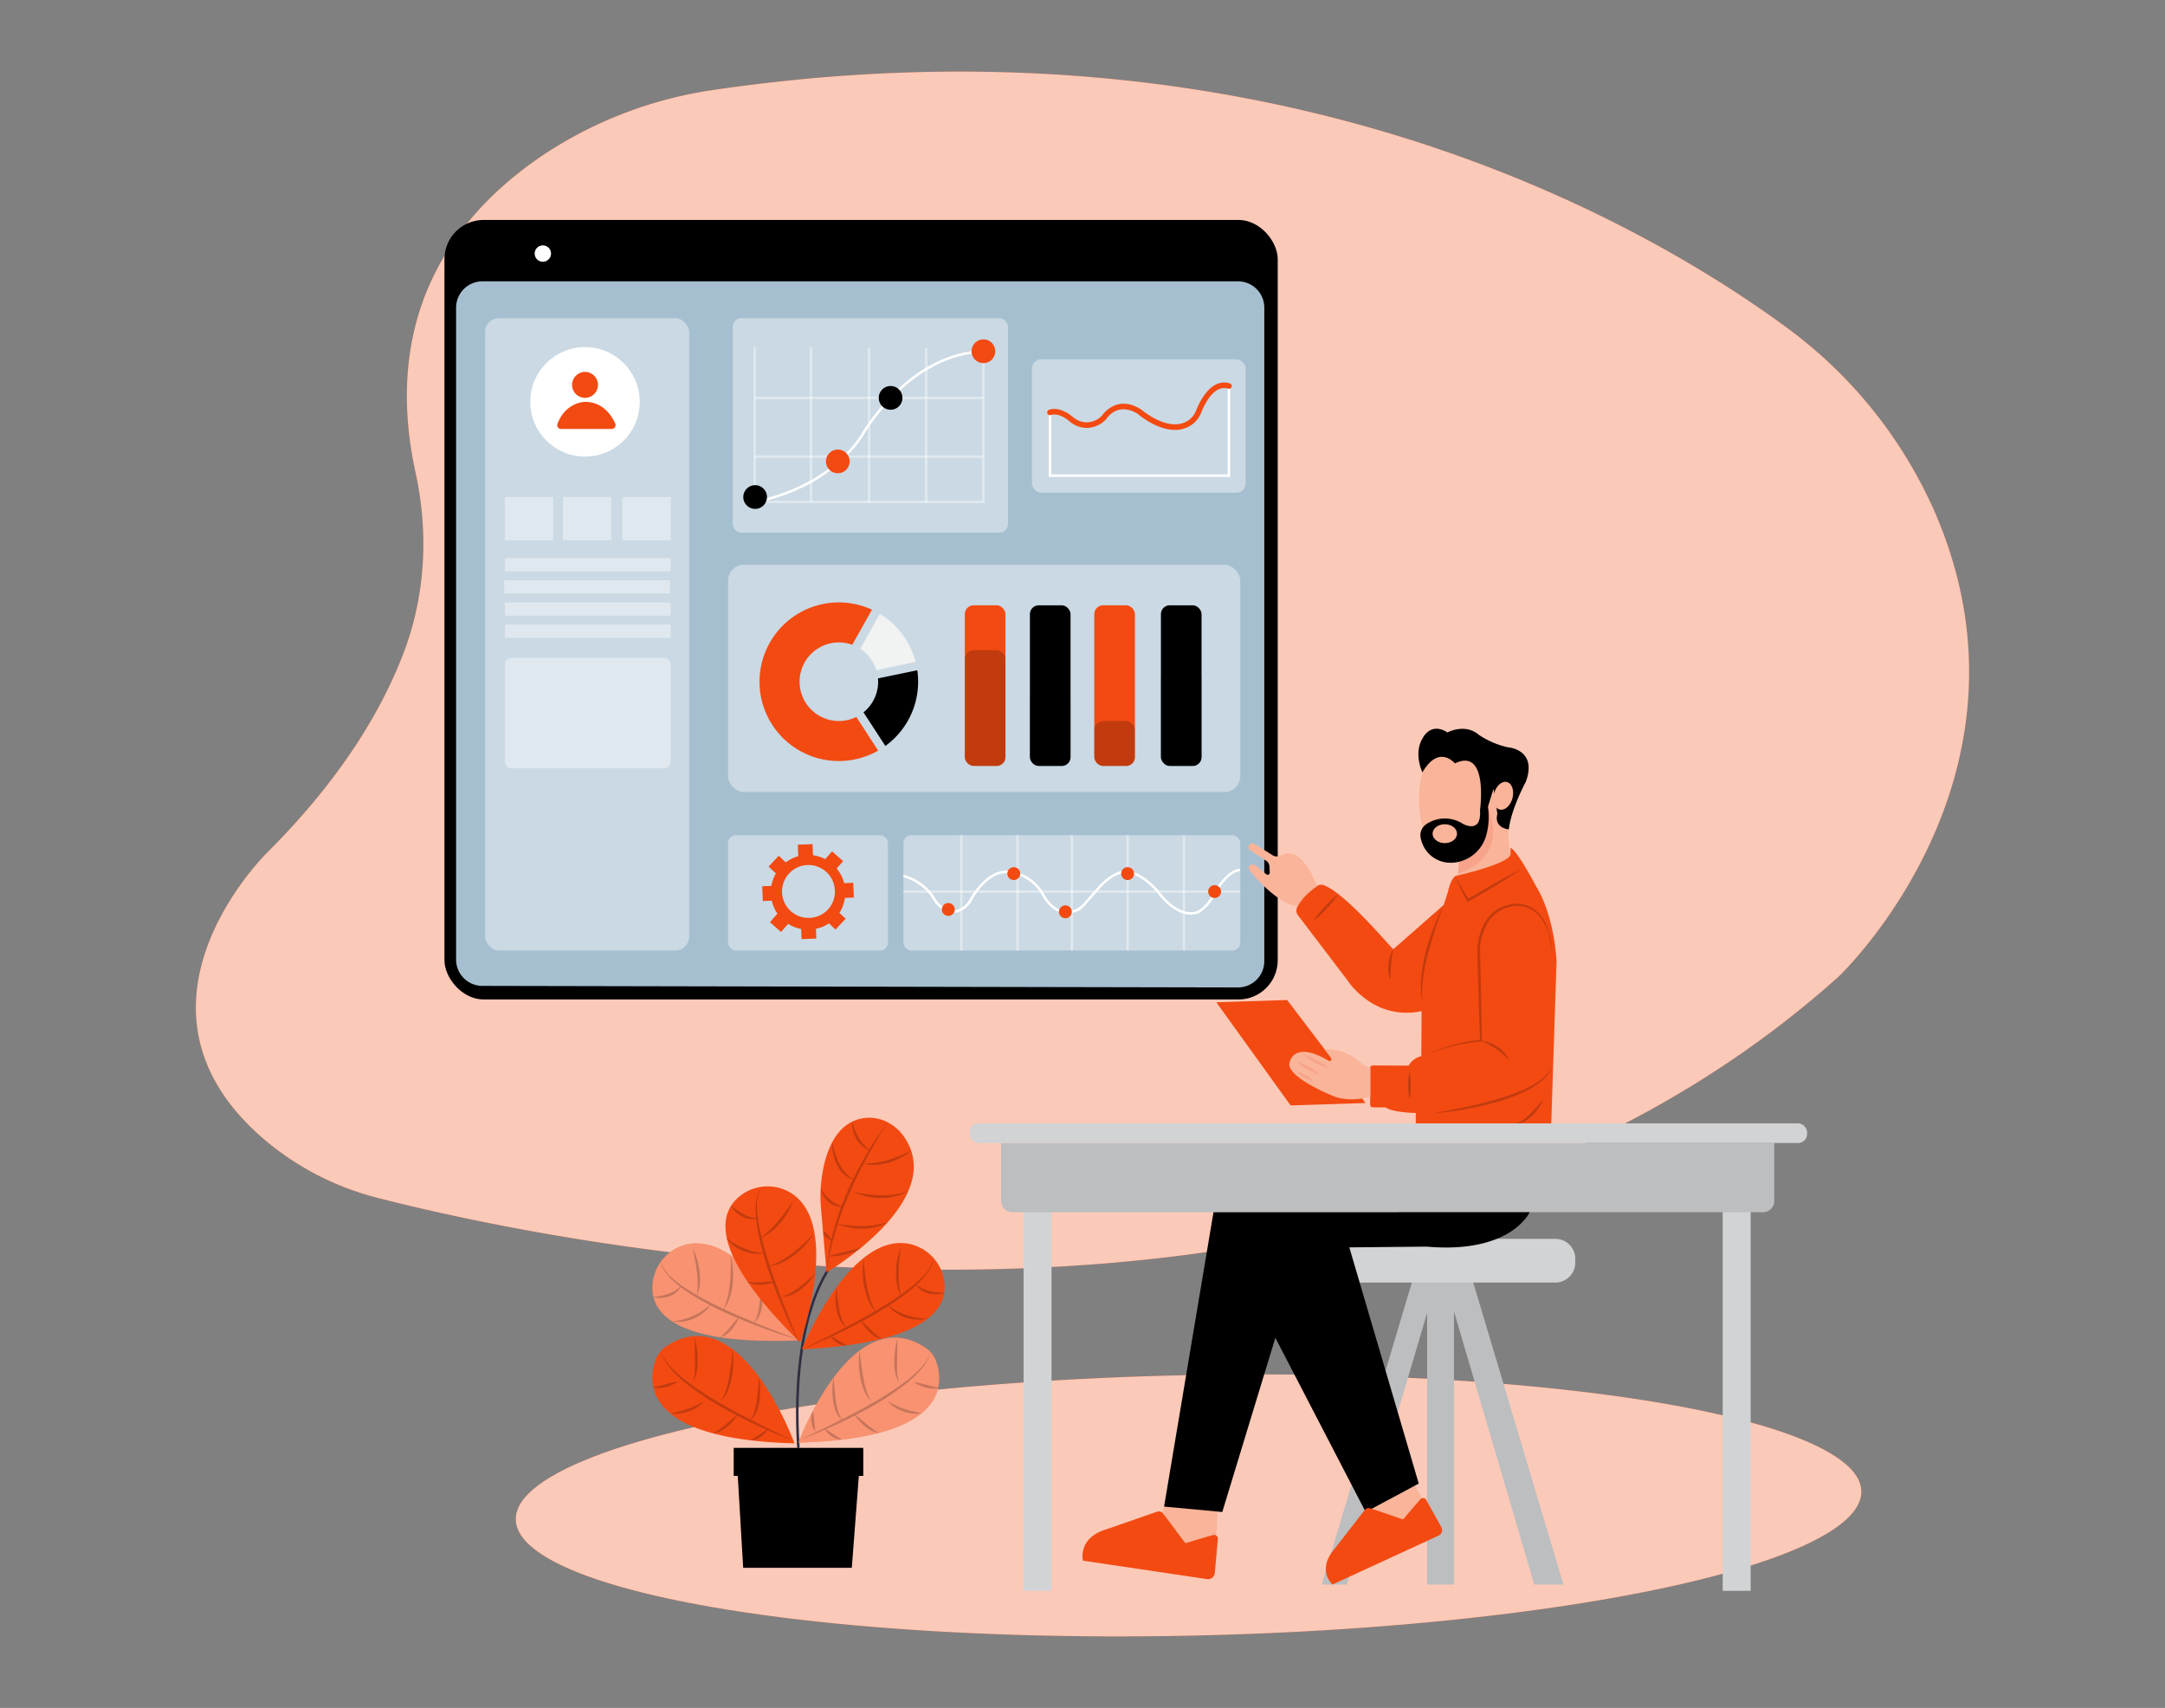 <?xml version="1.0" encoding="UTF-8" standalone="no"?>
<svg
   width="865.76"
   height="682.89"
   viewBox="0 0 865.76 682.89"
   version="1.1"
   id="svg324"
   sodipodi:docname="experimental.svg"
   inkscape:version="1.1 (c68e22c387, 2021-05-23)"
   xmlns:inkscape="http://www.inkscape.org/namespaces/inkscape"
   xmlns:sodipodi="http://sodipodi.sourceforge.net/DTD/sodipodi-0.dtd"
   xmlns="http://www.w3.org/2000/svg"
   xmlns:svg="http://www.w3.org/2000/svg"
   xmlns:xhtml="http://www.w3.org/1999/xhtml">
  <rect x="0" y="0" width="865.76" height="682.89" fill="#808080" stroke="none"/>
  <sodipodi:namedview
     id="namedview326"
     pagecolor="#ffffff"
     bordercolor="#666666"
     borderopacity="1.0"
     inkscape:pageshadow="2"
     inkscape:pageopacity="0.0"
     inkscape:pagecheckerboard="0"
     showgrid="false"
     inkscape:zoom="1.2783903"
     inkscape:cx="-44.587321"
     inkscape:cy="418.10391"
     inkscape:window-width="2560"
     inkscape:window-height="1361"
     inkscape:window-x="-9"
     inkscape:window-y="-9"
     inkscape:window-maximized="1"
     inkscape:current-layer="svg324" />
  <defs
     id="defs2">
    <xhtml:style>*, ::after, ::before { box-sizing: border-box; }
img, svg { vertical-align: middle; }
</xhtml:style>
    <xhtml:style>*, body, html { -webkit-font-smoothing: antialiased; }
img, svg { max-width: 100%; }
</xhtml:style>
  </defs>
  <ellipse
     cx="475.33"
     cy="601.87"
     rx="269.09"
     ry="52.08"
     transform="translate(-12.64 10.21) rotate(-1.21)"
     fill="#f34a12"
     data-primary="true"
     id="ellipse4" />
  <ellipse
     cx="475.33"
     cy="601.87"
     rx="269.09"
     ry="52.08"
     transform="translate(-12.64 10.21) rotate(-1.21)"
     fill="#fff"
     opacity="0.7"
     id="ellipse6" />
  <path
     d="M735.22,390.5s84.83-80.06,38.22-186.36a182.66,182.66,0,0,0-59.94-73.88c-58.33-42.59-205.94-126.87-428-94.32a165.86,165.86,0,0,0-66.88,25.11C186,82.43,151.5,121.71,166.19,189c5.19,23.78,4,48.59-4.54,71.38-8.48,22.59-24.55,50.25-54.46,80.16,0,0-63.75,61.57-1.74,114.86A113.12,113.12,0,0,0,151.25,479C228.56,498.78,541.19,564.48,735.22,390.5Z"
     fill="#f34a12"
     data-primary="true"
     id="path8" />
  <path
     d="M735.22,390.5s84.83-80.06,38.22-186.36a182.66,182.66,0,0,0-59.94-73.88c-58.33-42.59-205.94-126.87-428-94.32a165.86,165.86,0,0,0-66.88,25.11C186,82.43,151.5,121.71,166.19,189c5.19,23.78,4,48.59-4.54,71.38-8.48,22.59-24.55,50.25-54.46,80.16,0,0-63.75,61.57-1.74,114.86A113.12,113.12,0,0,0,151.25,479C228.56,498.78,541.19,564.48,735.22,390.5Z"
     fill="#fff"
     opacity="0.7"
     id="path10" />
  <circle
     cx="197.25"
     cy="101.38"
     r="3.28"
     fill="#fff"
     id="circle12" />
  <circle
     cx="207.04"
     cy="101.38"
     r="3.28"
     fill="#fff"
     id="circle14" />
  <rect
     x="177.73"
     y="87.93"
     width="333.22"
     height="311.69"
     rx="15.7"
     fill="#000000"
     data-secondary="true"
     id="rect16" />
  <path
     d="M495,394.81l-302.11-.62a10.52,10.52,0,0,1-10.5-10.52V123A10.52,10.52,0,0,1,193,112.49H495.06A10.52,10.52,0,0,1,505.58,123V384.29A10.52,10.52,0,0,1,495,394.81Z"
     fill="#f34a12"
     data-primary="true"
     id="path18"
     style="fill:#a6bfd0;fill-opacity:1" />
  <circle
     cx="217.08"
     cy="101.38"
     r="3.28"
     fill="#fff"
     id="circle22" />
  <rect
     x="193.97"
     y="127.2"
     width="81.63"
     height="252.86"
     rx="5.61"
     fill="#fff"
     opacity="0.4"
     id="rect24" />
  <circle
     cx="233.94"
     cy="160.67"
     r="21.89"
     fill="#fff"
     id="circle26" />
  <circle
     cx="233.94"
     cy="153.89"
     r="5.19"
     fill="#f34a12"
     data-primary="true"
     id="circle28" />
  <path
     d="M224.38,171.52h20.23a1.54,1.54,0,0,0,1.42-2.16c-1.41-3.16-4.91-8.69-12.09-8.69,0,0-7.65,0-11,8.73A1.55,1.55,0,0,0,224.38,171.52Z"
     fill="#f34a12"
     data-primary="true"
     id="path30" />
  <rect
     x="201.88"
     y="198.73"
     width="19.36"
     height="17.28"
     fill="#fff"
     opacity="0.4"
     id="rect32" />
  <rect
     x="201.88"
     y="223.16"
     width="66.32"
     height="5.3"
     fill="#fff"
     opacity="0.4"
     id="rect34" />
  <rect
     x="201.62"
     y="232.02"
     width="66.32"
     height="5.3"
     fill="#fff"
     opacity="0.4"
     id="rect36" />
  <rect
     x="201.88"
     y="240.87"
     width="66.32"
     height="5.3"
     fill="#fff"
     opacity="0.4"
     id="rect38" />
  <rect
     x="201.88"
     y="249.72"
     width="66.32"
     height="5.3"
     fill="#fff"
     opacity="0.4"
     id="rect40" />
  <rect
     x="201.88"
     y="263.03"
     width="66.32"
     height="44.18"
     rx="2.6"
     fill="#fff"
     opacity="0.4"
     id="rect42" />
  <rect
     x="225.1"
     y="198.73"
     width="19.36"
     height="17.28"
     fill="#fff"
     opacity="0.4"
     id="rect44" />
  <rect
     x="248.84"
     y="198.73"
     width="19.36"
     height="17.28"
     fill="#fff"
     opacity="0.4"
     id="rect46" />
  <rect
     x="293"
     y="127.2"
     width="110.1"
     height="85.78"
     rx="3.49"
     fill="#fff"
     opacity="0.4"
     id="rect48" />
  <polyline
     points="301.79 138.79 301.79 200.66 393.25 200.66 393.25 138.79"
     fill="none"
     stroke="#fff"
     stroke-miterlimit="10"
     opacity="0.4"
     id="polyline50" />
  <path
     d="M301.79,200.66s27.4-3.87,42.55-26c0,0,19-34.62,51-34.19"
     fill="none"
     stroke="#fff"
     stroke-miterlimit="10"
     id="path52" />
  <line
     x1="324.3"
     y1="138.79"
     x2="324.3"
     y2="200.66"
     fill="none"
     stroke="#fff"
     stroke-miterlimit="10"
     opacity="0.4"
     id="line54" />
  <line
     x1="347.52"
     y1="139.15"
     x2="347.52"
     y2="201.02"
     fill="none"
     stroke="#fff"
     stroke-miterlimit="10"
     opacity="0.4"
     id="line56" />
  <line
     x1="370.39"
     y1="139.15"
     x2="370.39"
     y2="201.02"
     fill="none"
     stroke="#fff"
     stroke-miterlimit="10"
     opacity="0.4"
     id="line58" />
  <line
     x1="301.79"
     y1="159.08"
     x2="393.25"
     y2="159.08"
     fill="none"
     stroke="#fff"
     stroke-miterlimit="10"
     opacity="0.4"
     id="line60" />
  <line
     x1="301.79"
     y1="182.56"
     x2="393.25"
     y2="182.56"
     fill="none"
     stroke="#fff"
     stroke-miterlimit="10"
     opacity="0.4"
     id="line62" />
  <rect
     x="412.65"
     y="143.65"
     width="85.47"
     height="53.36"
     rx="3.71"
     fill="#ffffff"
     opacity="0.4"
     id="rect66" />
  <polyline
     points="435.89 164.91 435.89 190.17 507.43 190.17 507.43 154.33"
     fill="none"
     stroke="#ffffff"
     stroke-miterlimit="10"
     id="polyline68"
     transform="translate(-16)" />
  <path
     d="m 469.84,171.89 c -7.14,0 -14,-5.67 -14.84,-6.38 -8,-5 -12.28,1.57 -12.46,1.85 a 1.15,1.15 0 0 1 -0.14,0.17 10.82,10.82 0 0 1 -7.54,3.55 10.63,10.63 0 0 1 -7.2,-2.63 c -4.44,-3.73 -7.28,-2.56 -7.3,-2.55 a 1.105,1.105 0 1 1 -0.94,-2 c 0.16,-0.08 4.07,-1.83 9.66,2.85 a 8.57,8.57 0 0 0 5.69,2.12 8.7,8.7 0 0 0 6,-2.81 c 0.71,-1 6.21,-8.23 15.5,-2.38 l 0.13,0.1 c 0.11,0.09 11.12,9.54 18.85,4.28 a 8.7,8.7 0 0 0 3.09,-4 c 1.6,-4 6.12,-13 13.44,-10.77 a 1.104,1.104 0 1 1 -0.65,2.11 c -5.58,-1.72 -9.37,6.06 -10.75,9.49 a 10.9,10.9 0 0 1 -3.89,5 11.56,11.56 0 0 1 -6.65,2 z"
     fill="#f34a12"
     data-primary="true"
     id="path70" />
  <rect
     x="291.13"
     y="225.81"
     width="204.84"
     height="90.87"
     rx="6.36"
     fill="#fff"
     opacity="0.4"
     id="rect72" />
  <path
     d="M351.1,271.25c0,.43.06.88.06,1.32a15.71,15.71,0,0,1-5.86,12.25l8.75,13.43a31.69,31.69,0,0,0,13.1-25.68,33,33,0,0,0-.33-4.58Z"
     fill="#000000"
     data-secondary="true"
     id="path74" />
  <path
     d="M366.14,264.62a31.8,31.8,0,0,0-14.34-19.21l-7.79,14a15.75,15.75,0,0,1,6.47,8.59Z"
     fill="#f1f2f2"
     id="path76" />
  <rect
     x="385.82"
     y="242.01"
     width="16.25"
     height="64.25"
     rx="3.53"
     fill="#f34a12"
     data-primary="true"
     id="rect78" />
  <rect
     x="385.82"
     y="259.94"
     width="16.25"
     height="46.31"
     rx="3.53"
     opacity="0.2"
     id="rect80" />
  <rect
     x="411.85"
     y="242.01"
     width="16.25"
     height="64.25"
     rx="3.53"
     fill="#000000"
     data-secondary="true"
     id="rect82" />
  <rect
     x="411.85"
     y="276.12"
     width="16.25"
     height="30.13"
     rx="3.53"
     opacity="0.2"
     id="rect84" />
  <rect
     x="437.59"
     y="242.01"
     width="16.25"
     height="64.25"
     rx="3.53"
     fill="#f34a12"
     data-primary="true"
     id="rect86" />
  <rect
     x="437.59"
     y="288.29"
     width="16.25"
     height="17.97"
     rx="3.53"
     opacity="0.2"
     id="rect88" />
  <rect
     x="464.24"
     y="242.01"
     width="16.25"
     height="64.25"
     rx="3.53"
     fill="#000000"
     data-secondary="true"
     id="rect90" />
  <rect
     x="464.24"
     y="267.99"
     width="16.25"
     height="38.27"
     rx="3.53"
     opacity="0.2"
     id="rect92" />
  <rect
     x="291.13"
     y="333.95"
     width="63.95"
     height="46.11"
     rx="3.1"
     fill="#fff"
     opacity="0.4"
     id="rect94" />
  <rect
     x="361.28"
     y="333.95"
     width="134.69"
     height="46.11"
     rx="3.1"
     fill="#fff"
     opacity="0.4"
     id="rect96" />
  <path
     d="M361.28,350.26A20.35,20.35,0,0,1,374,360.18s5.48,8,12.25,2.13a8.44,8.44,0,0,0,1.79-2.28c1.92-3.45,8.49-13.71,17.37-10.95,0,0,7.55.71,12,9.21,0,0,4.66,8.77,12.33,5.91a10.54,10.54,0,0,0,4.21-3l5.65-6.43s5.67-6.72,11.1-6.13c0,0,5.55-.05,12.52,8.06,0,0,7.32,10.68,15.58,8.09,0,0,3.75-1.58,6.55-7a22.55,22.55,0,0,1,1.19-2.09c1.63-2.47,5.55-7.76,9.36-7.86"
     fill="none"
     stroke="#fff"
     stroke-miterlimit="10"
     id="path98" />
  <line
     x1="361.28"
     y1="356.48"
     x2="495.96"
     y2="356.48"
     fill="none"
     stroke="#fff"
     stroke-miterlimit="10"
     opacity="0.4"
     id="line100" />
  <line
     x1="384.41"
     y1="333.95"
     x2="384.41"
     y2="380.06"
     fill="none"
     stroke="#fff"
     stroke-miterlimit="10"
     opacity="0.4"
     id="line102" />
  <line
     x1="406.89"
     y1="333.95"
     x2="406.89"
     y2="380.06"
     fill="none"
     stroke="#fff"
     stroke-miterlimit="10"
     opacity="0.4"
     id="line104" />
  <line
     x1="428.62"
     y1="333.95"
     x2="428.62"
     y2="380.06"
     fill="none"
     stroke="#fff"
     stroke-miterlimit="10"
     opacity="0.4"
     id="line106" />
  <line
     x1="450.92"
     y1="333.95"
     x2="450.92"
     y2="380.06"
     fill="none"
     stroke="#fff"
     stroke-miterlimit="10"
     opacity="0.4"
     id="line108" />
  <line
     x1="473.43"
     y1="333.95"
     x2="473.43"
     y2="380.06"
     fill="none"
     stroke="#fff"
     stroke-miterlimit="10"
     opacity="0.4"
     id="line110" />
  <path
     d="M337.87,359l3.57-.13-.23-5.91-3.64.14a14.85,14.85,0,0,0-3-5.84l2.6-2.94-4.44-3.91L330,343.51a14.82,14.82,0,0,0-4.89-1.56l-.17-4.44-5.91.22.18,4.61a14.84,14.84,0,0,0-5,2.46l-2.79-2.63-4.06,4.31,2.91,2.73a15.14,15.14,0,0,0-1.81,5l-3.65.14.23,5.91,3.57-.14a14.91,14.91,0,0,0,2.28,5.16l-3,3.44,4.43,3.91,2.87-3.25a14.9,14.9,0,0,0,5.19,2.06l.15,4.05,5.91-.22-.15-3.89a14.84,14.84,0,0,0,5.2-2.19l2.62,2.46,4.05-4.3-2.5-2.36A14.84,14.84,0,0,0,337.87,359ZM323.5,367a10.57,10.57,0,1,1,10.37-10.57A10.47,10.47,0,0,1,323.5,367Z"
     fill="#f34a12"
     data-primary="true"
     id="path112" />
  <polygon
     points="565.37 510.15 528.54 633.54 538.58 633.54 570.69 524.95 570.69 633.54 581.43 633.54 581.43 524.32 613.54 633.54 625.19 633.54 588.35 510.15 565.37 510.15"
     fill="#bcbec0"
     id="polygon114" />
  <rect
     x="409.32"
     y="480.21"
     width="11.18"
     height="155.86"
     fill="#d1d3d4"
     id="rect116" />
  <rect
     x="688.89"
     y="480.21"
     width="11.18"
     height="155.86"
     fill="#d1d3d4"
     id="rect118" />
  <polygon
     points="486.4 400.75 514.71 399.83 546.05 441.02 516.1 441.98 486.4 400.75"
     fill="#f34a12"
     data-primary="true"
     id="polygon120" />
  <path
     d="M604,341.59c-1.53,4.14-21.36,8.51-21.36,8.51.08-.26.17-.53.24-.78h0a14.94,14.94,0,0,0,.45-4.71,31.08,31.08,0,0,0,9.94-19.1,32.81,32.81,0,0,0,.32-7.33l5.13-8.21,8.83.82-6.14,15.71,1.89,5.08C602.8,334.48,604,341.59,604,341.59Z"
     fill="#f9b499"
     id="path122" />
  <path
     d="M582.89,349.32h0a14.94,14.94,0,0,0,.45-4.71,31.08,31.08,0,0,0,9.94-19.1l1.71-2.9S604.46,342.43,582.89,349.32Z"
     fill="#f7a48b"
     id="path124" />
  <path
     d="M568.48,404.29c-19.24,4-29.52-12.16-29.52-12.16L519,365.89a2.9,2.9,0,0,1-.4-2.8c1.46-3.79,5.85-7.27,8-8.78a3,3,0,0,1,2.74-.4c9.06,3.33,27.49,25.81,27.83,25.59s20.18-17.71,20.18-17.71l1.66-5.2c1.53-6.85,3.66-6.49,3.66-6.49s20.54-4.61,21.37-8.5V339s2-.12,10.27,15.47c0,0,6.85,9.91,8.14,29.87l-2.12,64.81H566.16V445s-9.29-.16-12-2.2l-5.24-.07a1,1,0,0,1-1-1V427a1,1,0,0,1,1-1l14.36.07a7.93,7.93,0,0,1,5.09-3.78Z"
     fill="#f34a12"
     data-primary="true"
     id="path126" />
  <path
     d="M535.19,357.5a45.5,45.5,0,0,1-4.68,5.82A43.34,43.34,0,0,1,525,368.4a50.58,50.58,0,0,1,10.16-10.9Z"
     opacity="0.2"
     id="path128" />
  <path
     d="M557.15,379.5c-.35,2.1-.67,4.12-.85,6.17-.1,1-.17,2.05-.21,3.08s-.06,2.07-.12,3.14a13.89,13.89,0,0,1-.76-6.33,15.31,15.31,0,0,1,.62-3.14A10.69,10.69,0,0,1,557.15,379.5Z"
     opacity="0.2"
     id="path130" />
  <path
     d="M577.33,361.79c-.58,1.58-1.18,3.15-1.71,4.74s-1.12,3.17-1.63,4.76c-1,3.2-2,6.39-2.84,9.64a86.56,86.56,0,0,0-2,9.81c-.15.82-.21,1.65-.29,2.48a23.45,23.45,0,0,0-.15,2.5c0,.84-.09,1.68,0,2.51s.12,1.67.16,2.52a32.28,32.28,0,0,1-.52-10.1,58.37,58.37,0,0,1,1.78-10,85.85,85.85,0,0,1,3.1-9.64A82.87,82.87,0,0,1,577.33,361.79Z"
     opacity="0.2"
     id="path132" />
  <path
     d="M581.74,350.46q1.49,2.3,2.9,4.63c.93,1.57,1.88,3.12,2.79,4.69l-.66-.18c3.52-2.16,7.09-4.24,10.68-6.28,1.79-1,3.61-2,5.43-3s3.65-1.92,5.51-2.84c-1.71,1.17-3.43,2.32-5.18,3.41s-3.48,2.22-5.25,3.28c-3.54,2.14-7.09,4.23-10.7,6.24l-.44.24-.22-.42c-.85-1.61-1.66-3.24-2.49-4.86S582.5,352.12,581.74,350.46Z"
     opacity="0.2"
     id="path134" />
  <path
     d="M563.64,428.45a25.19,25.19,0,0,1,.55,5.51,24.53,24.53,0,0,1-.55,5.51,24.53,24.53,0,0,1-.55-5.51A25.19,25.19,0,0,1,563.64,428.45Z"
     opacity="0.2"
     id="path136" />
  <path
     d="M570.43,421.53a81.33,81.33,0,0,1,10.64-3.74,60.38,60.38,0,0,1,11.12-2.06l-.34.37c-.19-5.14-.39-10.28-.52-15.42l-.46-15.44-.1-3.85,0-1.94c0-.69.09-1.33.18-2a24.24,24.24,0,0,1,2.24-7.53,15.61,15.61,0,0,1,5.05-6,15.41,15.41,0,0,1,7.44-2.54h0a11.66,11.66,0,0,1,6.86,1.57,13.2,13.2,0,0,1,4.84,5,19.2,19.2,0,0,1,1.47,3.15c.37,1.09.67,2.21,1,3.33s.43,2.27.56,3.41l.27,3.44-.43-3.42c-.17-1.13-.45-2.24-.68-3.36s-.65-2.19-1.05-3.25a18.8,18.8,0,0,0-1.55-3,12.74,12.74,0,0,0-4.72-4.67,11,11,0,0,0-6.38-1.34h0a15.13,15.13,0,0,0-7,2.49,14.66,14.66,0,0,0-4.7,5.7A23.08,23.08,0,0,0,592,377.6a17.3,17.3,0,0,0-.16,1.86l.05,1.92.1,3.85.34,15.43c.13,5.14.2,10.28.27,15.43v.35l-.35,0a63.89,63.89,0,0,0-11.05,1.76A92.6,92.6,0,0,0,570.43,421.53Z"
     opacity="0.2"
     id="path138" />
  <path
     d="M592.21,416.1a12,12,0,0,1,3.53.79,16.52,16.52,0,0,1,3.23,1.68,13.68,13.68,0,0,1,2.71,2.44,10.29,10.29,0,0,1,1.86,3.11c-.83-.87-1.59-1.75-2.47-2.51a25.63,25.63,0,0,0-2.73-2.13A40.24,40.24,0,0,0,592.21,416.1Z"
     opacity="0.2"
     id="path140" />
  <path
     d="M572.87,445.14c2.18-.38,4.36-.75,6.53-1.18s4.33-.83,6.49-1.31c4.31-.93,8.61-1.93,12.82-3.21a75.34,75.34,0,0,0,12.32-4.6,28.62,28.62,0,0,0,5.54-3.47,12.24,12.24,0,0,0,4-5.12,11.87,11.87,0,0,1-3.62,5.53,29.26,29.26,0,0,1-5.51,3.81A68.82,68.82,0,0,1,599,440.5a131.57,131.57,0,0,1-13,3A126.89,126.89,0,0,1,572.87,445.14Z"
     opacity="0.2"
     id="path142" />
  <path
     d="M617.24,439.47a17.75,17.75,0,0,1-1.84,3.37,22.45,22.45,0,0,1-2.43,3,14.09,14.09,0,0,1-3.06,2.41,5.82,5.82,0,0,1-3.77.9,8.17,8.17,0,0,0,3.3-1.62,22.72,22.72,0,0,0,2.74-2.46C613.93,443.3,615.52,441.37,617.24,439.47Z"
     opacity="0.2"
     id="path144" />
  <path
     d="M548,438.48s-7.41,2.38-14.25,0c0,0-21.2-8.31-17.81-14.36,0,0,1.92-8,15.35,0,0,0,1.68.68.91-1.33l-2.42-3.18s4.33-.77,10.4,2.45a14.83,14.83,0,0,1,2.6,1.79A17.53,17.53,0,0,0,548,427Z"
     fill="#f9b499"
     id="path146" />
  <path
     d="M520.85,421.53a31.08,31.08,0,0,1,5.72,2.42,30.7,30.7,0,0,1,5.19,3.4,30.07,30.07,0,0,1-5.71-2.43A30.72,30.72,0,0,1,520.85,421.53Z"
     fill="#f7a48b"
     id="path148" />
  <path
     d="M518.43,424.44A27.62,27.62,0,0,1,528,429.7a24.14,24.14,0,0,1-5.06-2.15A24.4,24.4,0,0,1,518.43,424.44Z"
     fill="#f7a48b"
     id="path150" />
  <path
     d="M518.43,428.45A12,12,0,0,1,522,429.8a11.76,11.76,0,0,1,3,2.32,13.12,13.12,0,0,1-6.6-3.67Z"
     fill="#f7a48b"
     id="path152" />
  <path
     d="M501.7,337.43l7.21,4.52a3.25,3.25,0,0,0,3.26.1c8.74-4.65,14.41,12.26,14.41,12.26-6.12,4.18-7.6,8-7.6,8-7.62-.68-16.58-11-19.23-14.2a1.55,1.55,0,0,1,0-1.95h0a1.56,1.56,0,0,1,2.24-.24l4.43,3.67a.81.81,0,0,0,1.33-.66l-.11-2.52a2.83,2.83,0,0,0-1.28-2.23L500,340a1.55,1.55,0,0,1-.42-2.2h0A1.55,1.55,0,0,1,501.7,337.43Z"
     fill="#f9b499"
     id="path154" />
  <polygon
     points="465.46 602.38 463.64 608.66 472.52 621.56 485.43 617.03 486.38 614.02 487.01 602.38 465.46 602.38"
     fill="#f9b499"
     id="polygon156" />
  <path
     d="M527.14,495.33H622a7.93,7.93,0,0,1,7.93,7.93v1.62A7.93,7.93,0,0,1,622,512.8h-94.9a0,0,0,0,1,0,0V495.33A0,0,0,0,1,527.14,495.33Z"
     fill="#d1d3d4"
     id="path158" />
  <path
     d="M400.33,457H709.52a0,0,0,0,1,0,0v23.13a4.55,4.55,0,0,1-4.55,4.55H404.88a4.55,4.55,0,0,1-4.55-4.55V457A0,0,0,0,1,400.33,457Z"
     fill="#bcbec0"
     id="path160" />
  <ellipse
     cx="580.53"
     cy="319.57"
     rx="13.09"
     ry="24.23"
     fill="#f9b499"
     id="ellipse162" />
  <path
     d="M568.8,308.82s-3.58-7.43,0-13.48c0,0,3.08-6.91,10-2.5,0,0,7.09-3.78,12.52.94a34.66,34.66,0,0,0,11.57,5s12,.71,7.32,13.7c0,0-5.91,10.86-6.85,19.12,0,0-6.08-.44-4.57-6.24l-1.54-10L595,322.6a26.93,26.93,0,0,1-.86,12,14.94,14.94,0,0,1-13.07,10.33,16.61,16.61,0,0,1-1.87,0,12.06,12.06,0,0,1-11-9.56,5.25,5.25,0,0,1,2-5.72,13.22,13.22,0,0,1,14.64-.35s7.68,4.6,7-5.43c0,0,3.53-25.15-10-18.66C581.7,305.23,575.49,297.41,568.8,308.82Z"
     fill="#000000"
     data-secondary="true"
     id="path164" />
  <ellipse
     cx="577.76"
     cy="333.33"
     rx="4.89"
     ry="3.78"
     fill="#f9b499"
     id="ellipse166" />
  <ellipse
     cx="598.74"
     cy="319.88"
     rx="5.67"
     ry="3.78"
     transform="matrix(0.26, -0.97, 0.97, 0.26, 135.19, 815.79)"
     fill="#f9b499"
     id="ellipse168" />
  <polygon
     points="564.51 591.63 570.69 602.84 557.94 612.11 549.29 603.49 548.29 594.15 564.51 591.63"
     fill="#f9b499"
     id="polygon170" />
  <path
     d="M567.34,593.18l-21.22,11.36L510,534.9l-21.22,69.64-23.28-2.16,19.76-117.69H611.69s-7.39,16.74-41.26,13.75l-30.85.3Z"
     fill="#000000"
     data-secondary="true"
     id="path172" />
  <path
     d="M511.75,531.91a43.58,43.58,0,0,1,.37-12.69,30.89,30.89,0,0,1,4.65-11.91,20.26,20.26,0,0,1,10.16-7.7,27.86,27.86,0,0,1,12.65-.87c-1.06,0-2.11,0-3.16,0s-2.11.06-3.14.25l-1.55.2-1.53.33a10.83,10.83,0,0,0-1.51.41c-.49.17-1,.29-1.47.49a20,20,0,0,0-9.55,7.54A31.65,31.65,0,0,0,513,519.39a48,48,0,0,0-1,6.21A53.09,53.09,0,0,0,511.75,531.91Z"
     opacity="0.2"
     id="path174" />
  <path
     d="M575.24,614l-42.4,19.55s-6.57-5.79,1-14.48l11.92-15.35a2,2,0,0,1,2.12-.67c3.66,1.12,12.55,4.34,13.19,4.43.13,0,4.52-5.4,7-8.06a1.39,1.39,0,0,1,2.24.27l6.08,10.89A2.45,2.45,0,0,1,575.24,614Z"
     fill="#f34a12"
     data-primary="true"
     id="path176" />
  <path
     d="M482.72,631.38,433.06,624s-2.32-9.18,9.68-12.64l19.95-6.93a2.07,2.07,0,0,1,2.3.64c2.58,3.2,8.51,11.43,9.05,11.88.17.15,7.31-2.24,11.14-3.2a1.47,1.47,0,0,1,1.83,1.58l-1.22,13.55A2.72,2.72,0,0,1,482.72,631.38Z"
     fill="#f34a12"
     data-primary="true"
     id="path178" />
  <rect
     x="387.72"
     y="449.15"
     width="334.92"
     height="7.85"
     rx="3.56"
     fill="#d1d3d4"
     id="rect180" />
  <circle
     cx="301.97"
     cy="198.73"
     r="4.75"
     fill="#000000"
     data-secondary="true"
     id="circle182" />
  <circle
     cx="356.14"
     cy="159.08"
     r="4.75"
     fill="#000000"
     data-secondary="true"
     id="circle184" />
  <circle
     cx="393.25"
     cy="140.44"
     r="4.75"
     fill="#f34a12"
     data-primary="true"
     id="circle186" />
  <circle
     cx="335.03"
     cy="184.48"
     r="4.75"
     fill="#f34a12"
     data-primary="true"
     id="circle188" />
  <path
     d="M348.7,243.77a31.71,31.71,0,1,0,2.46,56.34l-8.73-13.46a15.71,15.71,0,1,1-1.63-28.85Z"
     fill="#f34a12"
     data-primary="true"
     id="path190" />
  <circle
     cx="379.22"
     cy="363.63"
     r="2.58"
     fill="#f34a12"
     data-primary="true"
     id="circle192" />
  <circle
     cx="405.4"
     cy="349.29"
     r="2.58"
     fill="#f34a12"
     data-primary="true"
     id="circle194" />
  <circle
     cx="426.04"
     cy="364.57"
     r="2.58"
     fill="#f34a12"
     data-primary="true"
     id="circle196" />
  <circle
     cx="450.92"
     cy="349.29"
     r="2.58"
     fill="#f34a12"
     data-primary="true"
     id="circle198" />
  <circle
     cx="485.71"
     cy="356.48"
     r="2.58"
     fill="#f34a12"
     data-primary="true"
     id="circle200" />
  <path
     d="M320.14,535.9s-23.38-45.1-46.76-38a17.8,17.8,0,0,0-12.18,13.65C259.21,522,264.68,538.28,320.14,535.9Z"
     fill="#f34a12"
     data-primary="true"
     id="path202" />
  <path
     d="M320.14,535.9s-23.38-45.1-46.76-38a17.8,17.8,0,0,0-12.18,13.65C259.21,522,264.68,538.28,320.14,535.9Z"
     fill="#fff"
     opacity="0.4"
     id="path204" />
  <path
     d="M320.14,535.9c-5.28-1.47-10.47-3.22-15.61-5.11s-10.2-4-15.19-6.27c-2.49-1.17-4.93-2.41-7.35-3.71a76.75,76.75,0,0,1-7.07-4.23,46.27,46.27,0,0,1-6.46-5.14c-1.9-1.95-3.71-4.26-4.16-7a14,14,0,0,0,4.54,6.61,45.56,45.56,0,0,0,6.54,4.82,125.75,125.75,0,0,0,14.42,7.65c4.92,2.35,10,4.43,15,6.49,2.53,1,5.08,2,7.63,3S317.57,534.94,320.14,535.9Z"
     opacity="0.2"
     id="path206" />
  <path
     d="M276.92,498.87a28.47,28.47,0,0,1,2.84,9.6,25.72,25.72,0,0,1,.09,5,17.37,17.37,0,0,1-1.17,4.9,39.31,39.31,0,0,0,.31-4.93c0-1.64-.12-3.26-.32-4.89s-.45-3.24-.74-4.85S277.3,500.5,276.92,498.87Z"
     opacity="0.2"
     id="path208" />
  <path
     d="M272.22,514.21a5.6,5.6,0,0,1-1.88,2.61,9.24,9.24,0,0,1-2.86,1.55,12.18,12.18,0,0,1-3.16.6c-.53,0-1.07,0-1.6,0s-1.05-.12-1.57-.23c.52-.14,1-.22,1.55-.31l1.51-.29a27.85,27.85,0,0,0,2.92-.79,14.41,14.41,0,0,0,2.72-1.22A9.67,9.67,0,0,0,272.22,514.21Z"
     opacity="0.2"
     id="path210" />
  <path
     d="M292.15,501.85a32.94,32.94,0,0,1,.85,11.33,29,29,0,0,1-1.17,5.61,17.79,17.79,0,0,1-2.63,5.06,32.4,32.4,0,0,0,1.81-5.29,48.65,48.65,0,0,0,.89-5.49c.18-1.85.26-3.71.3-5.58S292.23,503.75,292.15,501.85Z"
     opacity="0.2"
     id="path212" />
  <path
     d="M284.24,521.43a12.14,12.14,0,0,1-2.86,3.33,16,16,0,0,1-3.77,2.36,16.59,16.59,0,0,1-4.25,1.24,14.74,14.74,0,0,1-2.2.19,20,20,0,0,1-2.19-.13c1.44-.27,2.84-.52,4.21-.9a25.73,25.73,0,0,0,4-1.41,23.74,23.74,0,0,0,3.7-2A24.32,24.32,0,0,0,284.24,521.43Z"
     opacity="0.2"
     id="path214" />
  <path
     d="M304.05,512.54a23.22,23.22,0,0,1,.81,8.67,15,15,0,0,1-1,4.31,7.87,7.87,0,0,1-2.56,3.56,11.35,11.35,0,0,0,1.75-3.83,24,24,0,0,0,.7-4.15c.14-1.4.2-2.82.23-4.25Z"
     opacity="0.2"
     id="path216" />
  <path
     d="M295.41,526.63a10.88,10.88,0,0,1-1.13,2.59,14.18,14.18,0,0,1-1.63,2.31,12.28,12.28,0,0,1-2.08,1.93,7,7,0,0,1-2.58,1.22,31.78,31.78,0,0,0,3.83-3.87C293,529.45,294.12,528,295.41,526.63Z"
     opacity="0.2"
     id="path218" />
  <polygon
     points="294.82 586.71 297.19 626.85 340.63 626.85 343.7 586.71 294.82 586.71"
     fill="#000000"
     data-secondary="true"
     id="polygon220" />
  <path
     d="M333.31,504.78s-17.47,18.65-14.05,74.14"
     fill="none"
     stroke="#2f2e41"
     stroke-miterlimit="10"
     id="path222" />
  <path
     d="M320.62,539.5s19.11-47.07,43.05-42.14a17.8,17.8,0,0,1,13.39,12.46C380,520,376.06,536.74,320.62,539.5Z"
     fill="#f34a12"
     data-primary="true"
     id="path224" />
  <path
     d="M320,536.75s16.93-47.89-4.26-60.09a17.8,17.8,0,0,0-18.28.45C288.54,482.77,280.38,497.91,320,536.75Z"
     fill="#f34a12"
     data-primary="true"
     id="path226" />
  <path
     d="M319.65,537.13c-2.53-4.85-4.81-9.83-6.95-14.88s-4.05-10.17-5.8-15.37q-1.27-3.92-2.32-7.9a75.9,75.9,0,0,1-1.75-8.05,45.39,45.39,0,0,1-.66-8.23c.12-2.72.56-5.62,2.26-7.82a13.93,13.93,0,0,0-1.72,7.83,45.7,45.7,0,0,0,1,8.07,125.27,125.27,0,0,0,4.28,15.76c1.65,5.19,3.58,10.3,5.55,15.4,1,2.55,2,5.08,3,7.61S318.59,534.61,319.65,537.13Z"
     opacity="0.2"
     id="path228" />
  <path
     d="M317.12,480.28a28.62,28.62,0,0,1-5.06,8.64,26.12,26.12,0,0,1-3.62,3.51,17.09,17.09,0,0,1-4.37,2.49,40.24,40.24,0,0,0,3.81-3.14c1.16-1.15,2.29-2.32,3.34-3.57s2.06-2.55,3-3.87S316.19,481.67,317.12,480.28Z"
     opacity="0.2"
     id="path230" />
  <path
     d="M303.1,487a5.6,5.6,0,0,1-3.19.42,9.39,9.39,0,0,1-3.09-1,12.44,12.44,0,0,1-2.6-1.89c-.38-.38-.73-.78-1.08-1.18s-.63-.86-.9-1.31c.45.29.87.61,1.28.92l1.25.9a24.75,24.75,0,0,0,2.57,1.59,14.44,14.44,0,0,0,2.75,1.16A9.91,9.91,0,0,0,303.1,487Z"
     opacity="0.2"
     id="path232" />
  <path
     d="M325.36,493.43a32.72,32.72,0,0,1-7.69,8.36,28.07,28.07,0,0,1-4.89,3,17.72,17.72,0,0,1-5.49,1.54,33.07,33.07,0,0,0,5.1-2.3,46.4,46.4,0,0,0,4.61-3.1c1.48-1.13,2.89-2.34,4.28-3.59S324,494.78,325.36,493.43Z"
     opacity="0.2"
     id="path234" />
  <path
     d="M305.67,501a12,12,0,0,1-4.4.2A15.94,15.94,0,0,1,297,500.1a16.27,16.27,0,0,1-3.82-2.25,14.52,14.52,0,0,1-1.65-1.48c-.5-.54-1-1.1-1.4-1.68,1.18.86,2.32,1.72,3.54,2.45a25.7,25.7,0,0,0,12,3.9Z"
     opacity="0.2"
     id="path236" />
  <path
     d="M326.08,509a23.32,23.32,0,0,1-5.77,6.52,15.36,15.36,0,0,1-3.82,2.23,8,8,0,0,1-4.35.57,11.29,11.29,0,0,0,4-1.35,23.17,23.17,0,0,0,3.51-2.32c1.12-.85,2.2-1.78,3.26-2.73Z"
     opacity="0.2"
     id="path238" />
  <path
     d="M309.89,512.38a11.25,11.25,0,0,1-2.66.94,15.47,15.47,0,0,1-2.8.39,12.94,12.94,0,0,1-2.84-.2,7.26,7.26,0,0,1-2.65-1,32.2,32.2,0,0,0,5.45.15C306.19,512.55,308,512.38,309.89,512.38Z"
     opacity="0.2"
     id="path240" />
  <g
     opacity="0.2"
     id="g258">
    <path
       d="M320.62,539.5c2.47-1.19,4.94-2.37,7.38-3.6s4.89-2.42,7.32-3.68c4.85-2.51,9.68-5.06,14.36-7.85a125.37,125.37,0,0,0,13.66-9,46.56,46.56,0,0,0,6.07-5.41,13.92,13.92,0,0,0,3.9-7c-.19,2.77-1.78,5.24-3.5,7.36a45.87,45.87,0,0,1-5.95,5.71,75.55,75.55,0,0,1-6.65,4.87c-2.28,1.52-4.61,3-7,4.37-4.76,2.73-9.6,5.3-14.55,7.65S325.74,537.55,320.62,539.5Z"
       id="path242" />
    <path
       d="M360.23,498.64c-.22,1.65-.39,3.3-.55,4.93s-.26,3.27-.29,4.91,0,3.26.13,4.89a39.51,39.51,0,0,0,.76,4.88,17.26,17.26,0,0,1-1.61-4.76,25.76,25.76,0,0,1-.38-5A28.55,28.55,0,0,1,360.23,498.64Z"
       id="path244" />
    <path
       d="M366.33,513.47a9.66,9.66,0,0,0,2.54,1.68,14.65,14.65,0,0,0,2.82,1,26.09,26.09,0,0,0,3,.51l1.53.16c.52,0,1,.07,1.57.16-.51.16-1,.27-1.55.38s-1.05.13-1.59.16a11.94,11.94,0,0,1-3.2-.3,9.14,9.14,0,0,1-3-1.29A5.55,5.55,0,0,1,366.33,513.47Z"
       id="path246" />
    <path
       d="M345.34,503c.1,1.89.28,3.76.47,5.62s.46,3.7.82,5.53a50,50,0,0,0,1.39,5.38,33.61,33.61,0,0,0,2.29,5.1,17.87,17.87,0,0,1-3.09-4.79,28.63,28.63,0,0,1-1.67-5.48A33.1,33.1,0,0,1,345.34,503Z"
       id="path248" />
    <path
       d="M355,521.77a24.82,24.82,0,0,0,3.6,2.33,25.12,25.12,0,0,0,3.88,1.68,25.8,25.8,0,0,0,4.09,1c1.4.25,2.82.37,4.28.51-.71.14-1.44.25-2.17.33a16.85,16.85,0,0,1-6.56-.84,15.65,15.65,0,0,1-4-2A12,12,0,0,1,355,521.77Z"
       id="path250" />
    <path
       d="M334.48,514.75l.45,4.29c.16,1.42.35,2.83.63,4.21a22.27,22.27,0,0,0,1.08,4.06,11.46,11.46,0,0,0,2.09,3.66,7.92,7.92,0,0,1-2.88-3.31,15.34,15.34,0,0,1-1.38-4.2A23.4,23.4,0,0,1,334.48,514.75Z"
       id="path252" />
    <path
       d="M344.38,528c1.42,1.26,2.66,2.58,4,3.82a30.9,30.9,0,0,0,4.17,3.5,7,7,0,0,1-2.68-1,13.14,13.14,0,0,1-2.26-1.73,15.64,15.64,0,0,1-1.83-2.15A11.45,11.45,0,0,1,344.38,528Z"
       id="path254" />
    <path
       d="M332.26,534.18c1.17.63,2.18,1.3,3.22,1.91.52.33,1,.61,1.58.91l1.67.9a5.68,5.68,0,0,1-3.81-.86,7.64,7.64,0,0,1-1.54-1.23A5.32,5.32,0,0,1,332.26,534.18Z"
       id="path256" />
  </g>
  <path
     d="M319.3,576.79s21.08-57.34,50.69-38a11,11,0,0,1,4.37,5.53C377.45,553.07,379.28,575.28,319.3,576.79Z"
     fill="#f34a12"
     data-primary="true"
     id="path260" />
  <path
     d="M319.3,576.79s21.08-57.34,50.69-38a11,11,0,0,1,4.37,5.53C377.45,553.07,379.28,575.28,319.3,576.79Z"
     fill="#fff"
     opacity="0.4"
     id="path262" />
  <path
     d="M319.69,575.78c4.8-2.29,9.63-4.53,14.37-6.92s9.48-4.81,14.07-7.47a127,127,0,0,0,13.37-8.57,51.91,51.91,0,0,0,6-5.16,20.24,20.24,0,0,0,4.54-6.44A19.32,19.32,0,0,1,367.9,548a50.64,50.64,0,0,1-5.88,5.46,111.93,111.93,0,0,1-13.35,8.86c-4.66,2.59-9.4,5-14.24,7.27-2.43,1.11-4.86,2.18-7.31,3.22S322.18,574.84,319.69,575.78Z"
     opacity="0.2"
     id="path264" />
  <path
     d="M358.82,535.31c.05,3-.08,5.84-.11,8.72,0,1.44,0,2.88.06,4.31a12.65,12.65,0,0,0,.78,4.21,8.33,8.33,0,0,1-1.63-4.11,26.29,26.29,0,0,1-.31-4.42A34.66,34.66,0,0,1,358.82,535.31Z"
     opacity="0.2"
     id="path266" />
  <path
     d="M343.7,540l.65,5.24c.23,1.74.47,3.47.79,5.18a39.23,39.23,0,0,0,1.16,5.07,16.08,16.08,0,0,0,2.15,4.74,11.41,11.41,0,0,1-3-4.45,25.86,25.86,0,0,1-1.44-5.16A37.1,37.1,0,0,1,343.7,540Z"
     opacity="0.2"
     id="path268" />
  <path
     d="M355,560.27c1.06.61,2.12,1.16,3.19,1.66s2.16,1,3.28,1.35,2.24.75,3.39,1,2.32.54,3.51.84a15.56,15.56,0,0,1-7.27-.84,16.28,16.28,0,0,1-3.32-1.64A11.47,11.47,0,0,1,355,560.27Z"
     opacity="0.2"
     id="path270" />
  <path
     d="M365.35,552.55a51.36,51.36,0,0,1,5.14,1.15c1.69.45,3.32.88,5.09,1.21a7.27,7.27,0,0,1-2.7.29,13.93,13.93,0,0,1-2.66-.43,15.8,15.8,0,0,1-2.53-.89A11.29,11.29,0,0,1,365.35,552.55Z"
     opacity="0.2"
     id="path272" />
  <path
     d="M333.31,550.85c.29,3,.49,6,.89,8.88a32.44,32.44,0,0,0,.88,4.3,7.91,7.91,0,0,0,2.09,3.79,6.36,6.36,0,0,1-2.9-3.5,19.17,19.17,0,0,1-1.16-4.43A28.84,28.84,0,0,1,333.31,550.85Z"
     opacity="0.2"
     id="path274" />
  <path
     d="M341.72,565.51c1.71,1.25,3.24,2.61,4.83,3.89.78.66,1.58,1.29,2.39,1.89a16.08,16.08,0,0,0,2.62,1.6,6.72,6.72,0,0,1-3.06-.87,14.4,14.4,0,0,1-2.65-1.77,20.44,20.44,0,0,1-2.27-2.19A15.15,15.15,0,0,1,341.72,565.51Z"
     opacity="0.2"
     id="path276" />
  <path
     d="M329.86,571.3c1.25.68,2.33,1.43,3.45,2.15.55.37,1.11.71,1.67,1.07s1.13.69,1.73,1.09a6.79,6.79,0,0,1-4-1.24,9.15,9.15,0,0,1-1.62-1.35A6.07,6.07,0,0,1,329.86,571.3Z"
     opacity="0.2"
     id="path278" />
  <path
     d="M317.7,577.08s-21.29-58.58-51.19-38.83a11.2,11.2,0,0,0-4.41,5.64C259,552.85,257.13,575.54,317.7,577.08Z"
     fill="#f34a12"
     data-primary="true"
     id="path280" />
  <path
     d="M317.31,576.05q-3.78-1.45-7.51-3c-2.49-1.06-4.95-2.16-7.4-3.3-4.9-2.28-9.69-4.78-14.4-7.44a112.9,112.9,0,0,1-13.48-9,50.38,50.38,0,0,1-5.92-5.58,19.58,19.58,0,0,1-4.17-6.92A20.81,20.81,0,0,0,269,547.3a51.46,51.46,0,0,0,6.05,5.27,127.94,127.94,0,0,0,13.51,8.77c4.64,2.72,9.41,5.2,14.22,7.63S312.45,573.7,317.31,576.05Z"
     opacity="0.2"
     id="path282" />
  <path
     d="M277.79,534.71A36.08,36.08,0,0,1,279,543.6a28.5,28.5,0,0,1-.31,4.51,8.75,8.75,0,0,1-1.65,4.21,13,13,0,0,0,.8-4.3c.06-1.47.08-2.93.06-4.41C277.87,540.66,277.74,537.71,277.79,534.71Z"
     opacity="0.2"
     id="path284" />
  <path
     d="M293.06,539.53a38.25,38.25,0,0,1-.36,10.84,25.59,25.59,0,0,1-1.45,5.27,11.58,11.58,0,0,1-3,4.56,16.46,16.46,0,0,0,2.18-4.84,43.18,43.18,0,0,0,1.18-5.18c.31-1.75.56-3.52.79-5.29Z"
     opacity="0.2"
     id="path286" />
  <path
     d="M281.62,560.2a11.51,11.51,0,0,1-2.8,2.45,16.63,16.63,0,0,1-3.35,1.67,15.81,15.81,0,0,1-7.36.88c1.21-.3,2.4-.53,3.56-.85s2.3-.66,3.42-1.06,2.22-.88,3.31-1.38S280.55,560.83,281.62,560.2Z"
     opacity="0.2"
     id="path288" />
  <path
     d="M271.2,552.32a12.3,12.3,0,0,1-2.36,1.35,17.25,17.25,0,0,1-2.56.9,14.26,14.26,0,0,1-2.69.45,7.57,7.57,0,0,1-2.72-.29c1.79-.33,3.43-.77,5.13-1.22A49.89,49.89,0,0,1,271.2,552.32Z"
     opacity="0.2"
     id="path290" />
  <path
     d="M303.55,550.58a29.68,29.68,0,0,1,.2,9.22,19,19,0,0,1-1.16,4.53,6.51,6.51,0,0,1-2.93,3.58,8.13,8.13,0,0,0,2.12-3.87,30.74,30.74,0,0,0,.88-4.39C303.08,556.67,303.26,553.64,303.55,550.58Z"
     opacity="0.2"
     id="path292" />
  <path
     d="M295.06,565.55a15.1,15.1,0,0,1-1.88,2.6,21.94,21.94,0,0,1-2.28,2.24,14.78,14.78,0,0,1-2.68,1.8,6.8,6.8,0,0,1-3.1.91,15.71,15.71,0,0,0,2.65-1.64c.83-.61,1.63-1.25,2.42-1.92C291.8,568.23,293.34,566.83,295.06,565.55Z"
     opacity="0.2"
     id="path294" />
  <path
     d="M307,571.47a6.61,6.61,0,0,1-1.24,1.75,10.12,10.12,0,0,1-1.63,1.37,6.93,6.93,0,0,1-4.06,1.29c.61-.41,1.2-.74,1.76-1.11s1.14-.71,1.69-1.1C304.68,572.94,305.77,572.17,307,571.47Z"
     opacity="0.2"
     id="path296" />
  <path
     d="M325.05,564.16a39.1,39.1,0,0,1,.55,4.13l.2,2,.26,2.08a6.91,6.91,0,0,1-1.56-4,10.29,10.29,0,0,1,0-2.15A7.37,7.37,0,0,1,325.05,564.16Z"
     opacity="0.2"
     id="path298" />
  <path
     d="M345,447.12c-5.86,1-12.45,5.37-15.55,19a57,57,0,0,0-1.09,17.67l2.17,24.94s48.15-28.32,31.3-53.76C358.15,449.34,351.65,446,345,447.12Z"
     fill="#f34a12"
     data-primary="true"
     id="path300" />
  <path
     d="M355,448.77c-1.49,2.28-3,4.58-4.32,6.94s-2.74,4.7-4,7.09c-2.58,4.79-5,9.66-7.13,14.66A133.72,133.72,0,0,0,334,492.75l-1.09,3.92c-.38,1.31-.59,2.65-.9,4-.69,2.64-.93,5.35-1.41,8a82.07,82.07,0,0,1,2.58-16.17,118.48,118.48,0,0,1,5.4-15.5,150.75,150.75,0,0,1,7.4-14.63A122.2,122.2,0,0,1,355,448.77Z"
     opacity="0.2"
     id="path302" />
  <path
     d="M340.78,448.48a25.93,25.93,0,0,0,2.57,6.35,16,16,0,0,0,2,2.74,24.63,24.63,0,0,0,2.47,2.42,9.34,9.34,0,0,1-3.08-1.81,11.23,11.23,0,0,1-1.28-1.3,14.21,14.21,0,0,1-1-1.5,12.73,12.73,0,0,1-1.35-3.34A10.45,10.45,0,0,1,340.78,448.48Z"
     opacity="0.2"
     id="path304" />
  <path
     d="M332.81,456.71c.33,1.5.74,3,1.18,4.4a26,26,0,0,0,1.64,4.14,16.6,16.6,0,0,0,2.42,3.66,13.19,13.19,0,0,0,3.56,2.67,9.09,9.09,0,0,1-4.17-2.05,13.37,13.37,0,0,1-2.8-3.79,18.82,18.82,0,0,1-1.83-9Z"
     opacity="0.2"
     id="path306" />
  <path
     d="M364.37,460a24,24,0,0,1-9.16,4.89,22.09,22.09,0,0,1-5.17.86,17.71,17.71,0,0,1-5.19-.5,37.59,37.59,0,0,0,5.11-.35,34.92,34.92,0,0,0,5-1.07,46,46,0,0,0,4.79-1.67C361.27,461.49,362.83,460.8,364.37,460Z"
     opacity="0.2"
     id="path308" />
  <path
     d="M340.78,476.36a53.84,53.84,0,0,0,5.55,1.09,43.4,43.4,0,0,0,5.57.44,32.25,32.25,0,0,0,5.55-.32l1.39-.2,1.37-.3c.94-.14,1.8-.51,2.75-.71a19.2,19.2,0,0,1-5.35,2.06,23,23,0,0,1-5.73.57A25.76,25.76,0,0,1,340.78,476.36Z"
     opacity="0.2"
     id="path310" />
  <path
     d="M328.1,475.09a19.27,19.27,0,0,0,1.77,2.5,14.8,14.8,0,0,0,2.11,2.08,15.83,15.83,0,0,0,2.46,1.66c.87.5,1.81.88,2.77,1.33a8.59,8.59,0,0,1-3.12-.55,9.29,9.29,0,0,1-2.81-1.58,9.45,9.45,0,0,1-2.11-2.44A7.41,7.41,0,0,1,328.1,475.09Z"
     opacity="0.2"
     id="path312" />
  <path
     d="M334.54,489.24c1.72.33,3.45.54,5.16.73a49.42,49.42,0,0,0,5.15.23,35.1,35.1,0,0,0,5.12-.4,36.62,36.62,0,0,0,5.06-1.17,17.16,17.16,0,0,1-4.89,2,22.86,22.86,0,0,1-5.28.66A25,25,0,0,1,334.54,489.24Z"
     opacity="0.2"
     id="path314" />
  <path
     d="M329.1,492a10.2,10.2,0,0,1,2,1.81,11.39,11.39,0,0,1,1.54,2.23,4.42,4.42,0,0,1-2.37-1.5A4.7,4.7,0,0,1,329.1,492Z"
     opacity="0.2"
     id="path316" />
  <path
     d="M331.36,502.31c2.15-.75,4.31-1.24,6.46-1.78s4.29-1,6.47-1.63a11.32,11.32,0,0,1-3,1.68,21.74,21.74,0,0,1-3.24,1,27,27,0,0,1-3.33.58A19.16,19.16,0,0,1,331.36,502.31Z"
     opacity="0.2"
     id="path318" />
  <rect
     x="293.41"
     y="578.92"
     width="51.79"
     height="11.19"
     fill="#000000"
     data-secondary="true"
     id="rect320" />
  <rect
     x="293.41"
     y="578.92"
     width="51.79"
     height="11.19"
     opacity="0.2"
     id="rect322" />
</svg>
